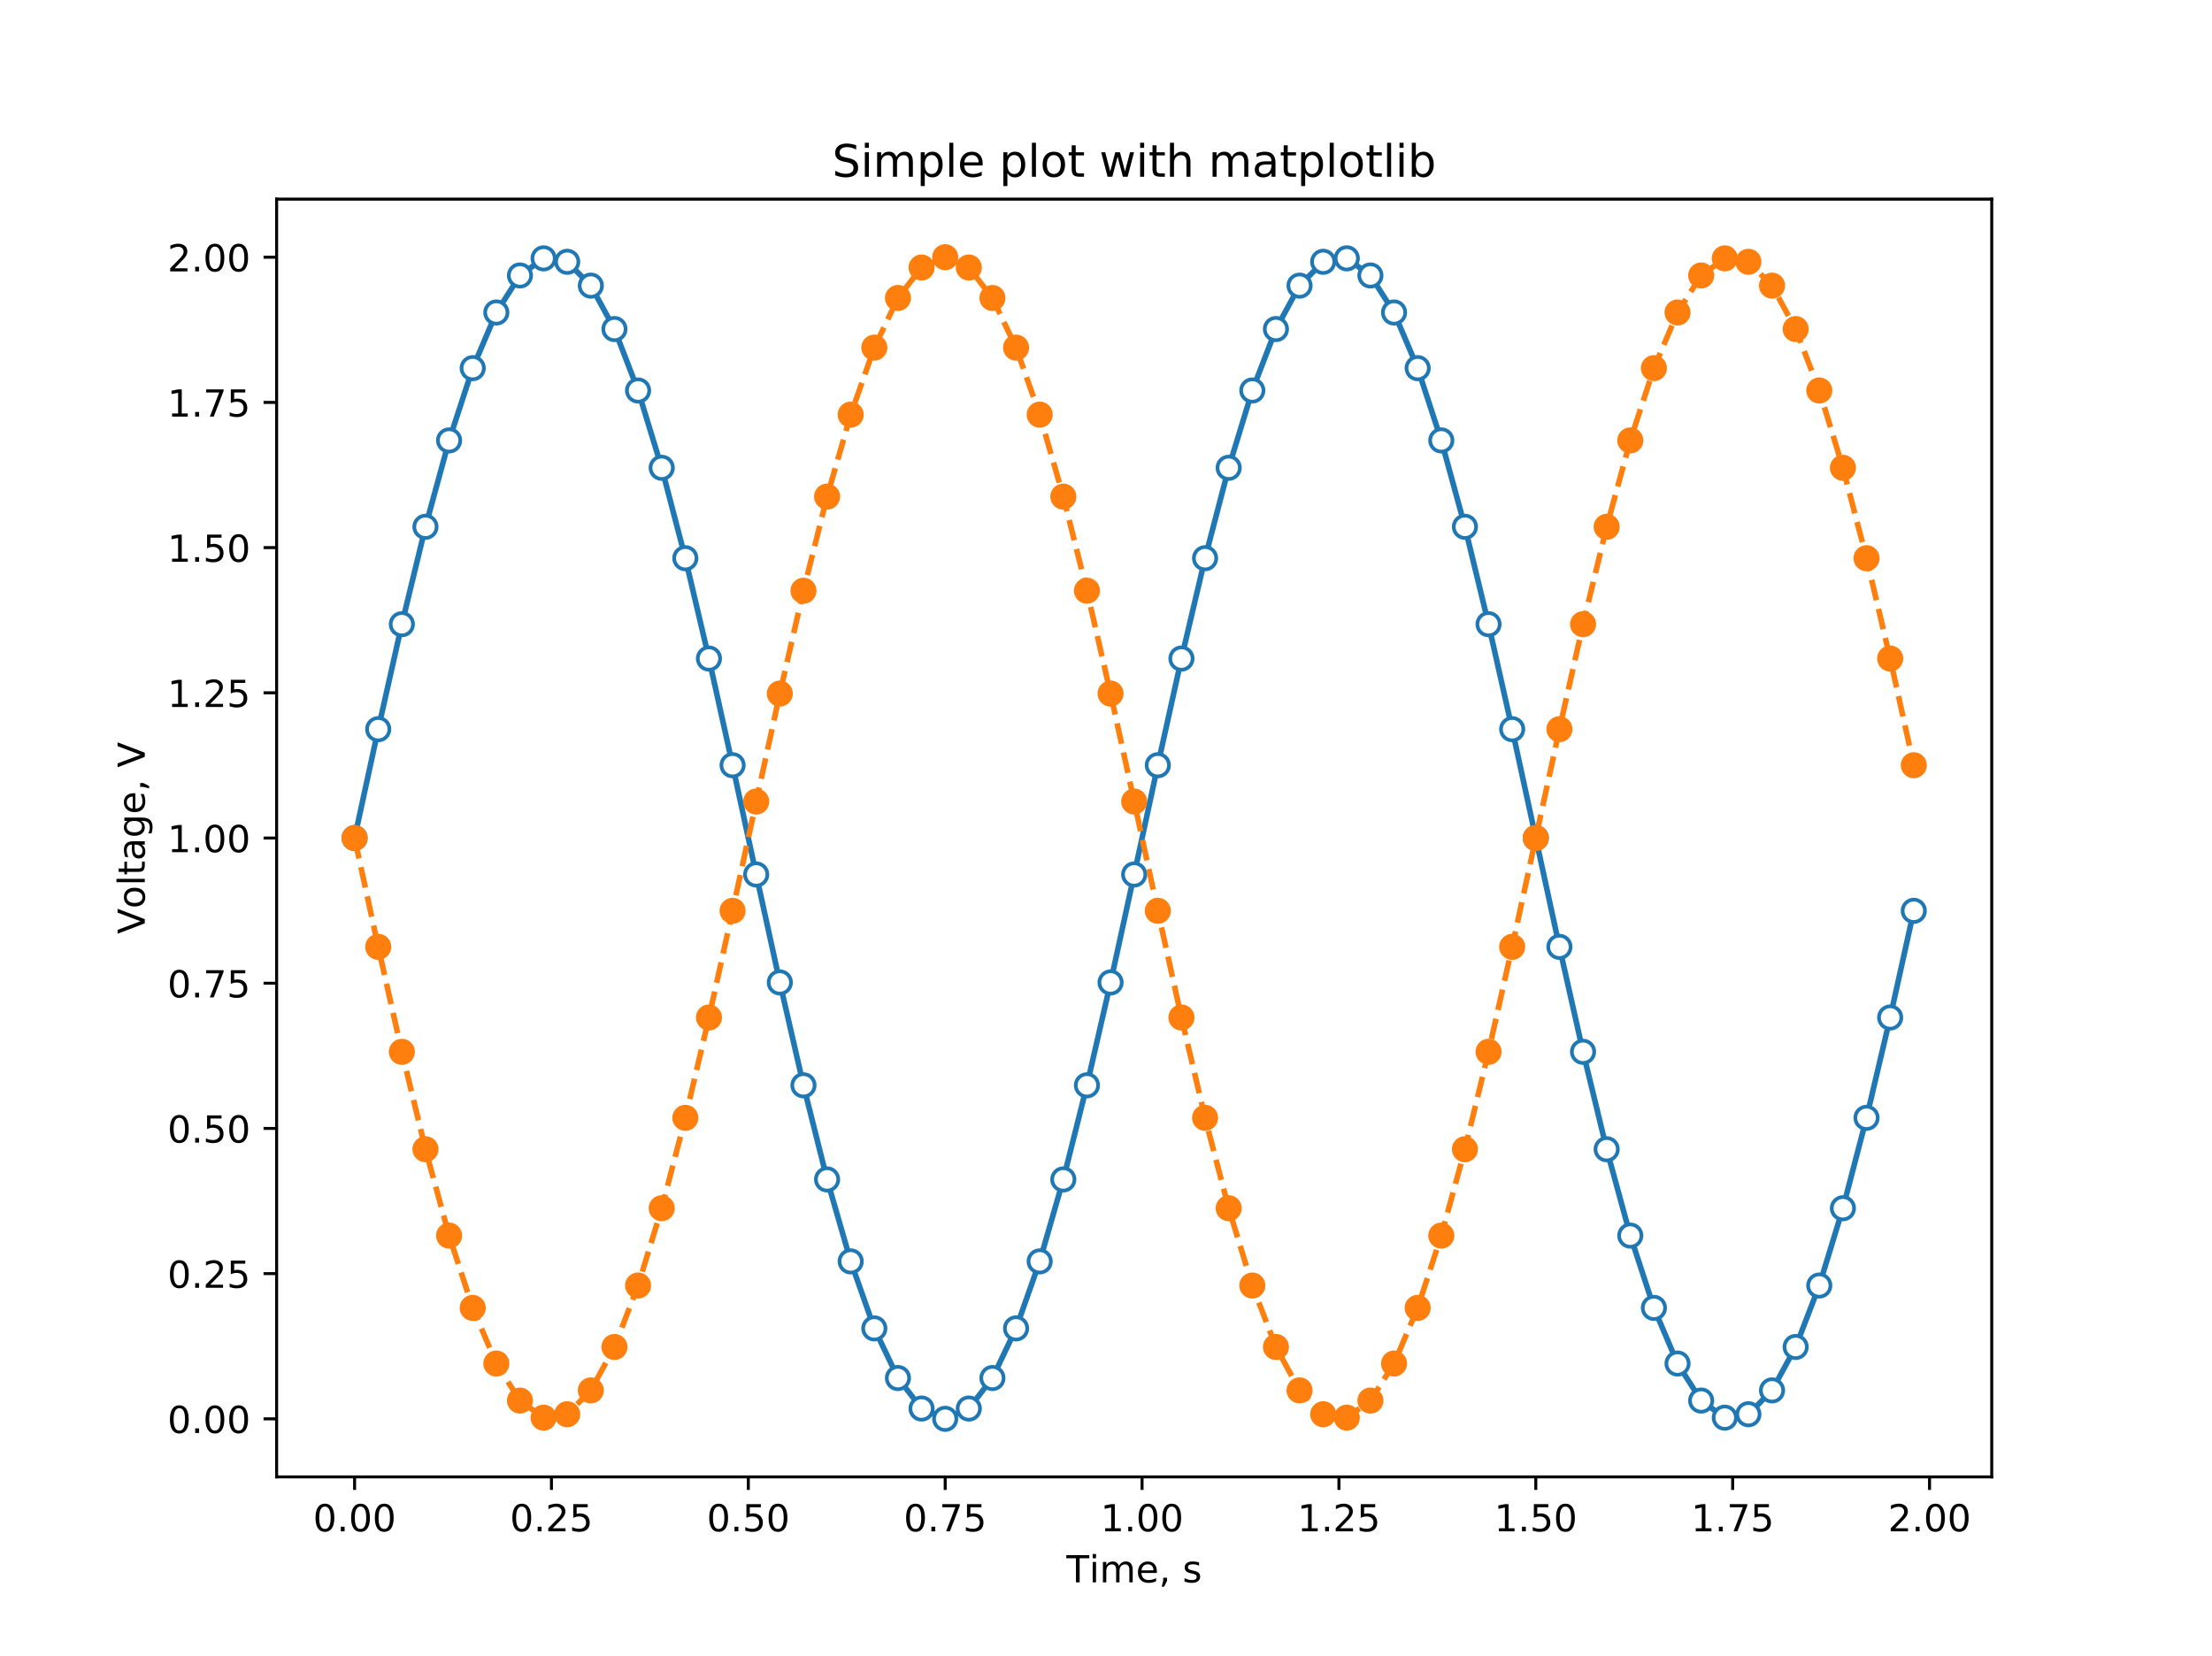 <?xml version="1.0" encoding="utf-8" standalone="no"?>
<!DOCTYPE svg PUBLIC "-//W3C//DTD SVG 1.1//EN"
  "http://www.w3.org/Graphics/SVG/1.1/DTD/svg11.dtd">
<!-- Created with matplotlib (http://matplotlib.org/) -->
<svg height="444pt" version="1.1" viewBox="0 0 593 444" width="593pt" xmlns="http://www.w3.org/2000/svg" xmlns:xlink="http://www.w3.org/1999/xlink">
 <defs>
  <style type="text/css">
*{stroke-linecap:butt;stroke-linejoin:round;}
  </style>
 </defs>
 <g id="figure_1">
  <g id="patch_1">
   <path d="M 0 444.96 
L 593.28 444.96 
L 593.28 0 
L 0 0 
z
" style="fill:#ffffff;"/>
  </g>
  <g id="axes_1">
   <g id="patch_2">
    <path d="M 74.16 396.014 
L 533.952 396.014 
L 533.952 53.395 
L 74.16 53.395 
z
" style="fill:#ffffff;"/>
   </g>
   <g id="matplotlib.axis_1">
    <g id="xtick_1">
     <g id="line2d_1">
      <defs>
       <path d="M 0 0 
L 0 3.5 
" id="m09e4ebe8ec" style="stroke:#000000;stroke-width:0.8;"/>
      </defs>
      <g>
       <use style="stroke:#000000;stroke-width:0.8;" x="95.06" xlink:href="#m09e4ebe8ec" y="396.014"/>
      </g>
     </g>
     <g id="text_1">
      <!-- 0.00 -->
      <defs>
       <path d="M 31.781 66.406 
Q 24.172 66.406 20.328 58.906 
Q 16.5 51.422 16.5 36.375 
Q 16.5 21.391 20.328 13.891 
Q 24.172 6.391 31.781 6.391 
Q 39.453 6.391 43.281 13.891 
Q 47.125 21.391 47.125 36.375 
Q 47.125 51.422 43.281 58.906 
Q 39.453 66.406 31.781 66.406 
M 31.781 74.219 
Q 44.047 74.219 50.516 64.516 
Q 56.984 54.828 56.984 36.375 
Q 56.984 17.969 50.516 8.266 
Q 44.047 -1.422 31.781 -1.422 
Q 19.531 -1.422 13.062 8.266 
Q 6.594 17.969 6.594 36.375 
Q 6.594 54.828 13.062 64.516 
Q 19.531 74.219 31.781 74.219 
" id="DejaVuSans-30"/>
       <path d="M 10.688 12.406 
L 21 12.406 
L 21 0 
L 10.688 0 
z
" id="DejaVuSans-2e"/>
      </defs>
      <g transform="translate(83.927 410.613)scale(0.1 -0.1)">
       <use xlink:href="#DejaVuSans-30"/>
       <use x="63.623" xlink:href="#DejaVuSans-2e"/>
       <use x="95.41" xlink:href="#DejaVuSans-30"/>
       <use x="159.033" xlink:href="#DejaVuSans-30"/>
      </g>
     </g>
    </g>
    <g id="xtick_2">
     <g id="line2d_2">
      <g>
       <use style="stroke:#000000;stroke-width:0.8;" x="147.836" xlink:href="#m09e4ebe8ec" y="396.014"/>
      </g>
     </g>
     <g id="text_2">
      <!-- 0.25 -->
      <defs>
       <path d="M 19.188 8.297 
L 53.609 8.297 
L 53.609 0 
L 7.328 0 
L 7.328 8.297 
Q 12.938 14.109 22.625 23.891 
Q 32.328 33.688 34.812 36.531 
Q 39.547 41.844 41.422 45.531 
Q 43.312 49.219 43.312 52.781 
Q 43.312 58.594 39.234 62.25 
Q 35.156 65.922 28.609 65.922 
Q 23.969 65.922 18.812 64.312 
Q 13.672 62.703 7.812 59.422 
L 7.812 69.391 
Q 13.766 71.781 18.938 73 
Q 24.125 74.219 28.422 74.219 
Q 39.75 74.219 46.484 68.547 
Q 53.219 62.891 53.219 53.422 
Q 53.219 48.922 51.531 44.891 
Q 49.859 40.875 45.406 35.406 
Q 44.188 33.984 37.641 27.219 
Q 31.109 20.453 19.188 8.297 
" id="DejaVuSans-32"/>
       <path d="M 10.797 72.906 
L 49.516 72.906 
L 49.516 64.594 
L 19.828 64.594 
L 19.828 46.734 
Q 21.969 47.469 24.109 47.828 
Q 26.266 48.188 28.422 48.188 
Q 40.625 48.188 47.75 41.5 
Q 54.891 34.812 54.891 23.391 
Q 54.891 11.625 47.562 5.094 
Q 40.234 -1.422 26.906 -1.422 
Q 22.312 -1.422 17.547 -0.641 
Q 12.797 0.141 7.719 1.703 
L 7.719 11.625 
Q 12.109 9.234 16.797 8.062 
Q 21.484 6.891 26.703 6.891 
Q 35.156 6.891 40.078 11.328 
Q 45.016 15.766 45.016 23.391 
Q 45.016 31 40.078 35.438 
Q 35.156 39.891 26.703 39.891 
Q 22.75 39.891 18.812 39.016 
Q 14.891 38.141 10.797 36.281 
z
" id="DejaVuSans-35"/>
      </defs>
      <g transform="translate(136.704 410.613)scale(0.1 -0.1)">
       <use xlink:href="#DejaVuSans-30"/>
       <use x="63.623" xlink:href="#DejaVuSans-2e"/>
       <use x="95.41" xlink:href="#DejaVuSans-32"/>
       <use x="159.033" xlink:href="#DejaVuSans-35"/>
      </g>
     </g>
    </g>
    <g id="xtick_3">
     <g id="line2d_3">
      <g>
       <use style="stroke:#000000;stroke-width:0.8;" x="200.613" xlink:href="#m09e4ebe8ec" y="396.014"/>
      </g>
     </g>
     <g id="text_3">
      <!-- 0.50 -->
      <g transform="translate(189.481 410.613)scale(0.1 -0.1)">
       <use xlink:href="#DejaVuSans-30"/>
       <use x="63.623" xlink:href="#DejaVuSans-2e"/>
       <use x="95.41" xlink:href="#DejaVuSans-35"/>
       <use x="159.033" xlink:href="#DejaVuSans-30"/>
      </g>
     </g>
    </g>
    <g id="xtick_4">
     <g id="line2d_4">
      <g>
       <use style="stroke:#000000;stroke-width:0.8;" x="253.39" xlink:href="#m09e4ebe8ec" y="396.014"/>
      </g>
     </g>
     <g id="text_4">
      <!-- 0.75 -->
      <defs>
       <path d="M 8.203 72.906 
L 55.078 72.906 
L 55.078 68.703 
L 28.609 0 
L 18.312 0 
L 43.219 64.594 
L 8.203 64.594 
z
" id="DejaVuSans-37"/>
      </defs>
      <g transform="translate(242.257 410.613)scale(0.1 -0.1)">
       <use xlink:href="#DejaVuSans-30"/>
       <use x="63.623" xlink:href="#DejaVuSans-2e"/>
       <use x="95.41" xlink:href="#DejaVuSans-37"/>
       <use x="159.033" xlink:href="#DejaVuSans-35"/>
      </g>
     </g>
    </g>
    <g id="xtick_5">
     <g id="line2d_5">
      <g>
       <use style="stroke:#000000;stroke-width:0.8;" x="306.167" xlink:href="#m09e4ebe8ec" y="396.014"/>
      </g>
     </g>
     <g id="text_5">
      <!-- 1.00 -->
      <defs>
       <path d="M 12.406 8.297 
L 28.516 8.297 
L 28.516 63.922 
L 10.984 60.406 
L 10.984 69.391 
L 28.422 72.906 
L 38.281 72.906 
L 38.281 8.297 
L 54.391 8.297 
L 54.391 0 
L 12.406 0 
z
" id="DejaVuSans-31"/>
      </defs>
      <g transform="translate(295.034 410.613)scale(0.1 -0.1)">
       <use xlink:href="#DejaVuSans-31"/>
       <use x="63.623" xlink:href="#DejaVuSans-2e"/>
       <use x="95.41" xlink:href="#DejaVuSans-30"/>
       <use x="159.033" xlink:href="#DejaVuSans-30"/>
      </g>
     </g>
    </g>
    <g id="xtick_6">
     <g id="line2d_6">
      <g>
       <use style="stroke:#000000;stroke-width:0.8;" x="358.944" xlink:href="#m09e4ebe8ec" y="396.014"/>
      </g>
     </g>
     <g id="text_6">
      <!-- 1.25 -->
      <g transform="translate(347.811 410.613)scale(0.1 -0.1)">
       <use xlink:href="#DejaVuSans-31"/>
       <use x="63.623" xlink:href="#DejaVuSans-2e"/>
       <use x="95.41" xlink:href="#DejaVuSans-32"/>
       <use x="159.033" xlink:href="#DejaVuSans-35"/>
      </g>
     </g>
    </g>
    <g id="xtick_7">
     <g id="line2d_7">
      <g>
       <use style="stroke:#000000;stroke-width:0.8;" x="411.721" xlink:href="#m09e4ebe8ec" y="396.014"/>
      </g>
     </g>
     <g id="text_7">
      <!-- 1.50 -->
      <g transform="translate(400.588 410.613)scale(0.1 -0.1)">
       <use xlink:href="#DejaVuSans-31"/>
       <use x="63.623" xlink:href="#DejaVuSans-2e"/>
       <use x="95.41" xlink:href="#DejaVuSans-35"/>
       <use x="159.033" xlink:href="#DejaVuSans-30"/>
      </g>
     </g>
    </g>
    <g id="xtick_8">
     <g id="line2d_8">
      <g>
       <use style="stroke:#000000;stroke-width:0.8;" x="464.498" xlink:href="#m09e4ebe8ec" y="396.014"/>
      </g>
     </g>
     <g id="text_8">
      <!-- 1.75 -->
      <g transform="translate(453.365 410.613)scale(0.1 -0.1)">
       <use xlink:href="#DejaVuSans-31"/>
       <use x="63.623" xlink:href="#DejaVuSans-2e"/>
       <use x="95.41" xlink:href="#DejaVuSans-37"/>
       <use x="159.033" xlink:href="#DejaVuSans-35"/>
      </g>
     </g>
    </g>
    <g id="xtick_9">
     <g id="line2d_9">
      <g>
       <use style="stroke:#000000;stroke-width:0.8;" x="517.275" xlink:href="#m09e4ebe8ec" y="396.014"/>
      </g>
     </g>
     <g id="text_9">
      <!-- 2.00 -->
      <g transform="translate(506.142 410.613)scale(0.1 -0.1)">
       <use xlink:href="#DejaVuSans-32"/>
       <use x="63.623" xlink:href="#DejaVuSans-2e"/>
       <use x="95.41" xlink:href="#DejaVuSans-30"/>
       <use x="159.033" xlink:href="#DejaVuSans-30"/>
      </g>
     </g>
    </g>
    <g id="text_10">
     <!-- Time, s -->
     <defs>
      <path d="M -0.297 72.906 
L 61.375 72.906 
L 61.375 64.594 
L 35.5 64.594 
L 35.5 0 
L 25.594 0 
L 25.594 64.594 
L -0.297 64.594 
z
" id="DejaVuSans-54"/>
      <path d="M 9.422 54.688 
L 18.406 54.688 
L 18.406 0 
L 9.422 0 
z
M 9.422 75.984 
L 18.406 75.984 
L 18.406 64.594 
L 9.422 64.594 
z
" id="DejaVuSans-69"/>
      <path d="M 52 44.188 
Q 55.375 50.25 60.062 53.125 
Q 64.75 56 71.094 56 
Q 79.641 56 84.281 50.016 
Q 88.922 44.047 88.922 33.016 
L 88.922 0 
L 79.891 0 
L 79.891 32.719 
Q 79.891 40.578 77.094 44.375 
Q 74.312 48.188 68.609 48.188 
Q 61.625 48.188 57.562 43.547 
Q 53.516 38.922 53.516 30.906 
L 53.516 0 
L 44.484 0 
L 44.484 32.719 
Q 44.484 40.625 41.703 44.406 
Q 38.922 48.188 33.109 48.188 
Q 26.219 48.188 22.156 43.531 
Q 18.109 38.875 18.109 30.906 
L 18.109 0 
L 9.078 0 
L 9.078 54.688 
L 18.109 54.688 
L 18.109 46.188 
Q 21.188 51.219 25.484 53.609 
Q 29.781 56 35.688 56 
Q 41.656 56 45.828 52.969 
Q 50 49.953 52 44.188 
" id="DejaVuSans-6d"/>
      <path d="M 56.203 29.594 
L 56.203 25.203 
L 14.891 25.203 
Q 15.484 15.922 20.484 11.062 
Q 25.484 6.203 34.422 6.203 
Q 39.594 6.203 44.453 7.469 
Q 49.312 8.734 54.109 11.281 
L 54.109 2.781 
Q 49.266 0.734 44.188 -0.344 
Q 39.109 -1.422 33.891 -1.422 
Q 20.797 -1.422 13.156 6.188 
Q 5.516 13.812 5.516 26.812 
Q 5.516 40.234 12.766 48.109 
Q 20.016 56 32.328 56 
Q 43.359 56 49.781 48.891 
Q 56.203 41.797 56.203 29.594 
M 47.219 32.234 
Q 47.125 39.594 43.094 43.984 
Q 39.062 48.391 32.422 48.391 
Q 24.906 48.391 20.391 44.141 
Q 15.875 39.891 15.188 32.172 
z
" id="DejaVuSans-65"/>
      <path d="M 11.719 12.406 
L 22.016 12.406 
L 22.016 4 
L 14.016 -11.625 
L 7.719 -11.625 
L 11.719 4 
z
" id="DejaVuSans-2c"/>
      <path id="DejaVuSans-20"/>
      <path d="M 44.281 53.078 
L 44.281 44.578 
Q 40.484 46.531 36.375 47.5 
Q 32.281 48.484 27.875 48.484 
Q 21.188 48.484 17.844 46.438 
Q 14.5 44.391 14.5 40.281 
Q 14.5 37.156 16.891 35.375 
Q 19.281 33.594 26.516 31.984 
L 29.594 31.297 
Q 39.156 29.25 43.188 25.516 
Q 47.219 21.781 47.219 15.094 
Q 47.219 7.469 41.188 3.016 
Q 35.156 -1.422 24.609 -1.422 
Q 20.219 -1.422 15.453 -0.562 
Q 10.688 0.297 5.422 2 
L 5.422 11.281 
Q 10.406 8.688 15.234 7.391 
Q 20.062 6.109 24.812 6.109 
Q 31.156 6.109 34.562 8.281 
Q 37.984 10.453 37.984 14.406 
Q 37.984 18.062 35.516 20.016 
Q 33.062 21.969 24.703 23.781 
L 21.578 24.516 
Q 13.234 26.266 9.516 29.906 
Q 5.812 33.547 5.812 39.891 
Q 5.812 47.609 11.281 51.797 
Q 16.75 56 26.812 56 
Q 31.781 56 36.172 55.266 
Q 40.578 54.547 44.281 53.078 
" id="DejaVuSans-73"/>
     </defs>
     <g transform="translate(285.886 424.291)scale(0.1 -0.1)">
      <use xlink:href="#DejaVuSans-54"/>
      <use x="61.037" xlink:href="#DejaVuSans-69"/>
      <use x="88.82" xlink:href="#DejaVuSans-6d"/>
      <use x="186.232" xlink:href="#DejaVuSans-65"/>
      <use x="247.756" xlink:href="#DejaVuSans-2c"/>
      <use x="279.543" xlink:href="#DejaVuSans-20"/>
      <use x="311.33" xlink:href="#DejaVuSans-73"/>
     </g>
    </g>
   </g>
   <g id="matplotlib.axis_2">
    <g id="ytick_1">
     <g id="line2d_10">
      <defs>
       <path d="M 0 0 
L -3.5 0 
" id="m6b55d40eb1" style="stroke:#000000;stroke-width:0.8;"/>
      </defs>
      <g>
       <use style="stroke:#000000;stroke-width:0.8;" x="74.16" xlink:href="#m6b55d40eb1" y="380.441"/>
      </g>
     </g>
     <g id="text_11">
      <!-- 0.00 -->
      <g transform="translate(44.894 384.24)scale(0.1 -0.1)">
       <use xlink:href="#DejaVuSans-30"/>
       <use x="63.623" xlink:href="#DejaVuSans-2e"/>
       <use x="95.41" xlink:href="#DejaVuSans-30"/>
       <use x="159.033" xlink:href="#DejaVuSans-30"/>
      </g>
     </g>
    </g>
    <g id="ytick_2">
     <g id="line2d_11">
      <g>
       <use style="stroke:#000000;stroke-width:0.8;" x="74.16" xlink:href="#m6b55d40eb1" y="341.507"/>
      </g>
     </g>
     <g id="text_12">
      <!-- 0.25 -->
      <g transform="translate(44.894 345.306)scale(0.1 -0.1)">
       <use xlink:href="#DejaVuSans-30"/>
       <use x="63.623" xlink:href="#DejaVuSans-2e"/>
       <use x="95.41" xlink:href="#DejaVuSans-32"/>
       <use x="159.033" xlink:href="#DejaVuSans-35"/>
      </g>
     </g>
    </g>
    <g id="ytick_3">
     <g id="line2d_12">
      <g>
       <use style="stroke:#000000;stroke-width:0.8;" x="74.16" xlink:href="#m6b55d40eb1" y="302.573"/>
      </g>
     </g>
     <g id="text_13">
      <!-- 0.50 -->
      <g transform="translate(44.894 306.372)scale(0.1 -0.1)">
       <use xlink:href="#DejaVuSans-30"/>
       <use x="63.623" xlink:href="#DejaVuSans-2e"/>
       <use x="95.41" xlink:href="#DejaVuSans-35"/>
       <use x="159.033" xlink:href="#DejaVuSans-30"/>
      </g>
     </g>
    </g>
    <g id="ytick_4">
     <g id="line2d_13">
      <g>
       <use style="stroke:#000000;stroke-width:0.8;" x="74.16" xlink:href="#m6b55d40eb1" y="263.639"/>
      </g>
     </g>
     <g id="text_14">
      <!-- 0.75 -->
      <g transform="translate(44.894 267.438)scale(0.1 -0.1)">
       <use xlink:href="#DejaVuSans-30"/>
       <use x="63.623" xlink:href="#DejaVuSans-2e"/>
       <use x="95.41" xlink:href="#DejaVuSans-37"/>
       <use x="159.033" xlink:href="#DejaVuSans-35"/>
      </g>
     </g>
    </g>
    <g id="ytick_5">
     <g id="line2d_14">
      <g>
       <use style="stroke:#000000;stroke-width:0.8;" x="74.16" xlink:href="#m6b55d40eb1" y="224.705"/>
      </g>
     </g>
     <g id="text_15">
      <!-- 1.00 -->
      <g transform="translate(44.894 228.504)scale(0.1 -0.1)">
       <use xlink:href="#DejaVuSans-31"/>
       <use x="63.623" xlink:href="#DejaVuSans-2e"/>
       <use x="95.41" xlink:href="#DejaVuSans-30"/>
       <use x="159.033" xlink:href="#DejaVuSans-30"/>
      </g>
     </g>
    </g>
    <g id="ytick_6">
     <g id="line2d_15">
      <g>
       <use style="stroke:#000000;stroke-width:0.8;" x="74.16" xlink:href="#m6b55d40eb1" y="185.771"/>
      </g>
     </g>
     <g id="text_16">
      <!-- 1.25 -->
      <g transform="translate(44.894 189.57)scale(0.1 -0.1)">
       <use xlink:href="#DejaVuSans-31"/>
       <use x="63.623" xlink:href="#DejaVuSans-2e"/>
       <use x="95.41" xlink:href="#DejaVuSans-32"/>
       <use x="159.033" xlink:href="#DejaVuSans-35"/>
      </g>
     </g>
    </g>
    <g id="ytick_7">
     <g id="line2d_16">
      <g>
       <use style="stroke:#000000;stroke-width:0.8;" x="74.16" xlink:href="#m6b55d40eb1" y="146.837"/>
      </g>
     </g>
     <g id="text_17">
      <!-- 1.50 -->
      <g transform="translate(44.894 150.636)scale(0.1 -0.1)">
       <use xlink:href="#DejaVuSans-31"/>
       <use x="63.623" xlink:href="#DejaVuSans-2e"/>
       <use x="95.41" xlink:href="#DejaVuSans-35"/>
       <use x="159.033" xlink:href="#DejaVuSans-30"/>
      </g>
     </g>
    </g>
    <g id="ytick_8">
     <g id="line2d_17">
      <g>
       <use style="stroke:#000000;stroke-width:0.8;" x="74.16" xlink:href="#m6b55d40eb1" y="107.903"/>
      </g>
     </g>
     <g id="text_18">
      <!-- 1.75 -->
      <g transform="translate(44.894 111.702)scale(0.1 -0.1)">
       <use xlink:href="#DejaVuSans-31"/>
       <use x="63.623" xlink:href="#DejaVuSans-2e"/>
       <use x="95.41" xlink:href="#DejaVuSans-37"/>
       <use x="159.033" xlink:href="#DejaVuSans-35"/>
      </g>
     </g>
    </g>
    <g id="ytick_9">
     <g id="line2d_18">
      <g>
       <use style="stroke:#000000;stroke-width:0.8;" x="74.16" xlink:href="#m6b55d40eb1" y="68.969"/>
      </g>
     </g>
     <g id="text_19">
      <!-- 2.00 -->
      <g transform="translate(44.894 72.768)scale(0.1 -0.1)">
       <use xlink:href="#DejaVuSans-32"/>
       <use x="63.623" xlink:href="#DejaVuSans-2e"/>
       <use x="95.41" xlink:href="#DejaVuSans-30"/>
       <use x="159.033" xlink:href="#DejaVuSans-30"/>
      </g>
     </g>
    </g>
    <g id="text_20">
     <!-- Voltage, V -->
     <defs>
      <path d="M 28.609 0 
L 0.781 72.906 
L 11.078 72.906 
L 34.188 11.531 
L 57.328 72.906 
L 67.578 72.906 
L 39.797 0 
z
" id="DejaVuSans-56"/>
      <path d="M 30.609 48.391 
Q 23.391 48.391 19.188 42.75 
Q 14.984 37.109 14.984 27.297 
Q 14.984 17.484 19.156 11.844 
Q 23.344 6.203 30.609 6.203 
Q 37.797 6.203 41.984 11.859 
Q 46.188 17.531 46.188 27.297 
Q 46.188 37.016 41.984 42.703 
Q 37.797 48.391 30.609 48.391 
M 30.609 56 
Q 42.328 56 49.016 48.375 
Q 55.719 40.766 55.719 27.297 
Q 55.719 13.875 49.016 6.219 
Q 42.328 -1.422 30.609 -1.422 
Q 18.844 -1.422 12.172 6.219 
Q 5.516 13.875 5.516 27.297 
Q 5.516 40.766 12.172 48.375 
Q 18.844 56 30.609 56 
" id="DejaVuSans-6f"/>
      <path d="M 9.422 75.984 
L 18.406 75.984 
L 18.406 0 
L 9.422 0 
z
" id="DejaVuSans-6c"/>
      <path d="M 18.312 70.219 
L 18.312 54.688 
L 36.812 54.688 
L 36.812 47.703 
L 18.312 47.703 
L 18.312 18.016 
Q 18.312 11.328 20.141 9.422 
Q 21.969 7.516 27.594 7.516 
L 36.812 7.516 
L 36.812 0 
L 27.594 0 
Q 17.188 0 13.234 3.875 
Q 9.281 7.766 9.281 18.016 
L 9.281 47.703 
L 2.688 47.703 
L 2.688 54.688 
L 9.281 54.688 
L 9.281 70.219 
z
" id="DejaVuSans-74"/>
      <path d="M 34.281 27.484 
Q 23.391 27.484 19.188 25 
Q 14.984 22.516 14.984 16.5 
Q 14.984 11.719 18.141 8.906 
Q 21.297 6.109 26.703 6.109 
Q 34.188 6.109 38.703 11.406 
Q 43.219 16.703 43.219 25.484 
L 43.219 27.484 
z
M 52.203 31.203 
L 52.203 0 
L 43.219 0 
L 43.219 8.297 
Q 40.141 3.328 35.547 0.953 
Q 30.953 -1.422 24.312 -1.422 
Q 15.922 -1.422 10.953 3.297 
Q 6 8.016 6 15.922 
Q 6 25.141 12.172 29.828 
Q 18.359 34.516 30.609 34.516 
L 43.219 34.516 
L 43.219 35.406 
Q 43.219 41.609 39.141 45 
Q 35.062 48.391 27.688 48.391 
Q 23 48.391 18.547 47.266 
Q 14.109 46.141 10.016 43.891 
L 10.016 52.203 
Q 14.938 54.109 19.578 55.047 
Q 24.219 56 28.609 56 
Q 40.484 56 46.344 49.844 
Q 52.203 43.703 52.203 31.203 
" id="DejaVuSans-61"/>
      <path d="M 45.406 27.984 
Q 45.406 37.75 41.375 43.109 
Q 37.359 48.484 30.078 48.484 
Q 22.859 48.484 18.828 43.109 
Q 14.797 37.75 14.797 27.984 
Q 14.797 18.266 18.828 12.891 
Q 22.859 7.516 30.078 7.516 
Q 37.359 7.516 41.375 12.891 
Q 45.406 18.266 45.406 27.984 
M 54.391 6.781 
Q 54.391 -7.172 48.188 -13.984 
Q 42 -20.797 29.203 -20.797 
Q 24.469 -20.797 20.266 -20.094 
Q 16.062 -19.391 12.109 -17.922 
L 12.109 -9.188 
Q 16.062 -11.328 19.922 -12.344 
Q 23.781 -13.375 27.781 -13.375 
Q 36.625 -13.375 41.016 -8.766 
Q 45.406 -4.156 45.406 5.172 
L 45.406 9.625 
Q 42.625 4.781 38.281 2.391 
Q 33.938 0 27.875 0 
Q 17.828 0 11.672 7.656 
Q 5.516 15.328 5.516 27.984 
Q 5.516 40.672 11.672 48.328 
Q 17.828 56 27.875 56 
Q 33.938 56 38.281 53.609 
Q 42.625 51.219 45.406 46.391 
L 45.406 54.688 
L 54.391 54.688 
z
" id="DejaVuSans-67"/>
     </defs>
     <g transform="translate(38.815 250.442)rotate(-90)scale(0.1 -0.1)">
      <use xlink:href="#DejaVuSans-56"/>
      <use x="68.299" xlink:href="#DejaVuSans-6f"/>
      <use x="129.48" xlink:href="#DejaVuSans-6c"/>
      <use x="157.264" xlink:href="#DejaVuSans-74"/>
      <use x="196.473" xlink:href="#DejaVuSans-61"/>
      <use x="257.752" xlink:href="#DejaVuSans-67"/>
      <use x="321.229" xlink:href="#DejaVuSans-65"/>
      <use x="382.752" xlink:href="#DejaVuSans-2c"/>
      <use x="414.539" xlink:href="#DejaVuSans-20"/>
      <use x="446.326" xlink:href="#DejaVuSans-56"/>
     </g>
    </g>
   </g>
   <g id="line2d_19">
    <path clip-path="url(#pa486acc0bf)" d="M 95.06 224.705 
L 101.393 195.523 
L 107.726 167.375 
L 114.059 141.257 
L 120.393 118.096 
L 126.726 98.712 
L 133.059 83.791 
L 139.392 73.862 
L 145.725 69.276 
L 152.059 70.197 
L 158.392 76.591 
L 164.725 88.232 
L 171.058 104.708 
L 177.392 125.435 
L 183.725 149.678 
L 190.058 176.58 
L 196.391 205.186 
L 202.724 234.484 
L 209.058 263.435 
L 215.391 291.014 
L 221.724 316.244 
L 228.057 338.231 
L 234.391 356.197 
L 240.724 369.504 
L 247.057 377.682 
L 253.39 380.441 
L 259.723 377.682 
L 266.057 369.504 
L 272.39 356.197 
L 278.723 338.231 
L 285.056 316.244 
L 291.39 291.014 
L 297.723 263.435 
L 304.056 234.484 
L 310.389 205.186 
L 316.722 176.58 
L 323.056 149.678 
L 329.389 125.435 
L 335.722 104.708 
L 342.055 88.232 
L 348.389 76.591 
L 354.722 70.197 
L 361.055 69.276 
L 367.388 73.862 
L 373.721 83.791 
L 380.055 98.712 
L 386.388 118.096 
L 392.721 141.257 
L 399.054 167.375 
L 405.388 195.523 
L 411.721 224.705 
L 418.054 253.887 
L 424.387 282.035 
L 430.72 308.152 
L 437.054 331.313 
L 443.387 350.698 
L 449.72 365.619 
L 456.053 375.548 
L 462.387 380.133 
L 468.72 379.213 
L 475.053 372.819 
L 481.386 361.177 
L 487.719 344.701 
L 494.053 323.975 
L 500.386 299.731 
L 506.719 272.83 
L 513.052 244.224 
" style="fill:none;stroke:#1f77b4;stroke-linecap:square;stroke-width:1.5;"/>
    <defs>
     <path d="M 0 3 
C 0.796 3 1.559 2.684 2.121 2.121 
C 2.684 1.559 3 0.796 3 0 
C 3 -0.796 2.684 -1.559 2.121 -2.121 
C 1.559 -2.684 0.796 -3 0 -3 
C -0.796 -3 -1.559 -2.684 -2.121 -2.121 
C -2.684 -1.559 -3 -0.796 -3 0 
C -3 0.796 -2.684 1.559 -2.121 2.121 
C -1.559 2.684 -0.796 3 0 3 
z
" id="m5e3814ce05" style="stroke:#1f77b4;"/>
    </defs>
    <g clip-path="url(#pa486acc0bf)">
     <use style="fill:#ffffff;stroke:#1f77b4;" x="95.06" xlink:href="#m5e3814ce05" y="224.705"/>
     <use style="fill:#ffffff;stroke:#1f77b4;" x="101.393" xlink:href="#m5e3814ce05" y="195.523"/>
     <use style="fill:#ffffff;stroke:#1f77b4;" x="107.726" xlink:href="#m5e3814ce05" y="167.375"/>
     <use style="fill:#ffffff;stroke:#1f77b4;" x="114.059" xlink:href="#m5e3814ce05" y="141.257"/>
     <use style="fill:#ffffff;stroke:#1f77b4;" x="120.393" xlink:href="#m5e3814ce05" y="118.096"/>
     <use style="fill:#ffffff;stroke:#1f77b4;" x="126.726" xlink:href="#m5e3814ce05" y="98.712"/>
     <use style="fill:#ffffff;stroke:#1f77b4;" x="133.059" xlink:href="#m5e3814ce05" y="83.791"/>
     <use style="fill:#ffffff;stroke:#1f77b4;" x="139.392" xlink:href="#m5e3814ce05" y="73.862"/>
     <use style="fill:#ffffff;stroke:#1f77b4;" x="145.725" xlink:href="#m5e3814ce05" y="69.276"/>
     <use style="fill:#ffffff;stroke:#1f77b4;" x="152.059" xlink:href="#m5e3814ce05" y="70.197"/>
     <use style="fill:#ffffff;stroke:#1f77b4;" x="158.392" xlink:href="#m5e3814ce05" y="76.591"/>
     <use style="fill:#ffffff;stroke:#1f77b4;" x="164.725" xlink:href="#m5e3814ce05" y="88.232"/>
     <use style="fill:#ffffff;stroke:#1f77b4;" x="171.058" xlink:href="#m5e3814ce05" y="104.708"/>
     <use style="fill:#ffffff;stroke:#1f77b4;" x="177.392" xlink:href="#m5e3814ce05" y="125.435"/>
     <use style="fill:#ffffff;stroke:#1f77b4;" x="183.725" xlink:href="#m5e3814ce05" y="149.678"/>
     <use style="fill:#ffffff;stroke:#1f77b4;" x="190.058" xlink:href="#m5e3814ce05" y="176.58"/>
     <use style="fill:#ffffff;stroke:#1f77b4;" x="196.391" xlink:href="#m5e3814ce05" y="205.186"/>
     <use style="fill:#ffffff;stroke:#1f77b4;" x="202.724" xlink:href="#m5e3814ce05" y="234.484"/>
     <use style="fill:#ffffff;stroke:#1f77b4;" x="209.058" xlink:href="#m5e3814ce05" y="263.435"/>
     <use style="fill:#ffffff;stroke:#1f77b4;" x="215.391" xlink:href="#m5e3814ce05" y="291.014"/>
     <use style="fill:#ffffff;stroke:#1f77b4;" x="221.724" xlink:href="#m5e3814ce05" y="316.244"/>
     <use style="fill:#ffffff;stroke:#1f77b4;" x="228.057" xlink:href="#m5e3814ce05" y="338.231"/>
     <use style="fill:#ffffff;stroke:#1f77b4;" x="234.391" xlink:href="#m5e3814ce05" y="356.197"/>
     <use style="fill:#ffffff;stroke:#1f77b4;" x="240.724" xlink:href="#m5e3814ce05" y="369.504"/>
     <use style="fill:#ffffff;stroke:#1f77b4;" x="247.057" xlink:href="#m5e3814ce05" y="377.682"/>
     <use style="fill:#ffffff;stroke:#1f77b4;" x="253.39" xlink:href="#m5e3814ce05" y="380.441"/>
     <use style="fill:#ffffff;stroke:#1f77b4;" x="259.723" xlink:href="#m5e3814ce05" y="377.682"/>
     <use style="fill:#ffffff;stroke:#1f77b4;" x="266.057" xlink:href="#m5e3814ce05" y="369.504"/>
     <use style="fill:#ffffff;stroke:#1f77b4;" x="272.39" xlink:href="#m5e3814ce05" y="356.197"/>
     <use style="fill:#ffffff;stroke:#1f77b4;" x="278.723" xlink:href="#m5e3814ce05" y="338.231"/>
     <use style="fill:#ffffff;stroke:#1f77b4;" x="285.056" xlink:href="#m5e3814ce05" y="316.244"/>
     <use style="fill:#ffffff;stroke:#1f77b4;" x="291.39" xlink:href="#m5e3814ce05" y="291.014"/>
     <use style="fill:#ffffff;stroke:#1f77b4;" x="297.723" xlink:href="#m5e3814ce05" y="263.435"/>
     <use style="fill:#ffffff;stroke:#1f77b4;" x="304.056" xlink:href="#m5e3814ce05" y="234.484"/>
     <use style="fill:#ffffff;stroke:#1f77b4;" x="310.389" xlink:href="#m5e3814ce05" y="205.186"/>
     <use style="fill:#ffffff;stroke:#1f77b4;" x="316.722" xlink:href="#m5e3814ce05" y="176.58"/>
     <use style="fill:#ffffff;stroke:#1f77b4;" x="323.056" xlink:href="#m5e3814ce05" y="149.678"/>
     <use style="fill:#ffffff;stroke:#1f77b4;" x="329.389" xlink:href="#m5e3814ce05" y="125.435"/>
     <use style="fill:#ffffff;stroke:#1f77b4;" x="335.722" xlink:href="#m5e3814ce05" y="104.708"/>
     <use style="fill:#ffffff;stroke:#1f77b4;" x="342.055" xlink:href="#m5e3814ce05" y="88.232"/>
     <use style="fill:#ffffff;stroke:#1f77b4;" x="348.389" xlink:href="#m5e3814ce05" y="76.591"/>
     <use style="fill:#ffffff;stroke:#1f77b4;" x="354.722" xlink:href="#m5e3814ce05" y="70.197"/>
     <use style="fill:#ffffff;stroke:#1f77b4;" x="361.055" xlink:href="#m5e3814ce05" y="69.276"/>
     <use style="fill:#ffffff;stroke:#1f77b4;" x="367.388" xlink:href="#m5e3814ce05" y="73.862"/>
     <use style="fill:#ffffff;stroke:#1f77b4;" x="373.721" xlink:href="#m5e3814ce05" y="83.791"/>
     <use style="fill:#ffffff;stroke:#1f77b4;" x="380.055" xlink:href="#m5e3814ce05" y="98.712"/>
     <use style="fill:#ffffff;stroke:#1f77b4;" x="386.388" xlink:href="#m5e3814ce05" y="118.096"/>
     <use style="fill:#ffffff;stroke:#1f77b4;" x="392.721" xlink:href="#m5e3814ce05" y="141.257"/>
     <use style="fill:#ffffff;stroke:#1f77b4;" x="399.054" xlink:href="#m5e3814ce05" y="167.375"/>
     <use style="fill:#ffffff;stroke:#1f77b4;" x="405.388" xlink:href="#m5e3814ce05" y="195.523"/>
     <use style="fill:#ffffff;stroke:#1f77b4;" x="411.721" xlink:href="#m5e3814ce05" y="224.705"/>
     <use style="fill:#ffffff;stroke:#1f77b4;" x="418.054" xlink:href="#m5e3814ce05" y="253.887"/>
     <use style="fill:#ffffff;stroke:#1f77b4;" x="424.387" xlink:href="#m5e3814ce05" y="282.035"/>
     <use style="fill:#ffffff;stroke:#1f77b4;" x="430.72" xlink:href="#m5e3814ce05" y="308.152"/>
     <use style="fill:#ffffff;stroke:#1f77b4;" x="437.054" xlink:href="#m5e3814ce05" y="331.313"/>
     <use style="fill:#ffffff;stroke:#1f77b4;" x="443.387" xlink:href="#m5e3814ce05" y="350.698"/>
     <use style="fill:#ffffff;stroke:#1f77b4;" x="449.72" xlink:href="#m5e3814ce05" y="365.619"/>
     <use style="fill:#ffffff;stroke:#1f77b4;" x="456.053" xlink:href="#m5e3814ce05" y="375.548"/>
     <use style="fill:#ffffff;stroke:#1f77b4;" x="462.387" xlink:href="#m5e3814ce05" y="380.133"/>
     <use style="fill:#ffffff;stroke:#1f77b4;" x="468.72" xlink:href="#m5e3814ce05" y="379.213"/>
     <use style="fill:#ffffff;stroke:#1f77b4;" x="475.053" xlink:href="#m5e3814ce05" y="372.819"/>
     <use style="fill:#ffffff;stroke:#1f77b4;" x="481.386" xlink:href="#m5e3814ce05" y="361.177"/>
     <use style="fill:#ffffff;stroke:#1f77b4;" x="487.719" xlink:href="#m5e3814ce05" y="344.701"/>
     <use style="fill:#ffffff;stroke:#1f77b4;" x="494.053" xlink:href="#m5e3814ce05" y="323.975"/>
     <use style="fill:#ffffff;stroke:#1f77b4;" x="500.386" xlink:href="#m5e3814ce05" y="299.731"/>
     <use style="fill:#ffffff;stroke:#1f77b4;" x="506.719" xlink:href="#m5e3814ce05" y="272.83"/>
     <use style="fill:#ffffff;stroke:#1f77b4;" x="513.052" xlink:href="#m5e3814ce05" y="244.224"/>
    </g>
   </g>
   <g id="line2d_20">
    <path clip-path="url(#pa486acc0bf)" d="M 95.06 224.705 
L 101.393 253.887 
L 107.726 282.035 
L 114.059 308.152 
L 120.393 331.313 
L 126.726 350.698 
L 133.059 365.619 
L 139.392 375.548 
L 145.725 380.133 
L 152.059 379.213 
L 158.392 372.819 
L 164.725 361.177 
L 171.058 344.701 
L 177.392 323.975 
L 183.725 299.731 
L 190.058 272.83 
L 196.391 244.224 
L 202.724 214.926 
L 209.058 185.975 
L 215.391 158.396 
L 221.724 133.165 
L 228.057 111.178 
L 234.391 93.213 
L 240.724 79.905 
L 247.057 71.727 
L 253.39 68.969 
L 259.723 71.727 
L 266.057 79.905 
L 272.39 93.213 
L 278.723 111.178 
L 285.056 133.165 
L 291.39 158.396 
L 297.723 185.975 
L 304.056 214.926 
L 310.389 244.224 
L 316.722 272.83 
L 323.056 299.731 
L 329.389 323.975 
L 335.722 344.701 
L 342.055 361.177 
L 348.389 372.819 
L 354.722 379.213 
L 361.055 380.133 
L 367.388 375.548 
L 373.721 365.619 
L 380.055 350.698 
L 386.388 331.313 
L 392.721 308.152 
L 399.054 282.035 
L 405.388 253.887 
L 411.721 224.705 
L 418.054 195.523 
L 424.387 167.375 
L 430.72 141.257 
L 437.054 118.096 
L 443.387 98.712 
L 449.72 83.791 
L 456.053 73.862 
L 462.387 69.276 
L 468.72 70.197 
L 475.053 76.591 
L 481.386 88.232 
L 487.719 104.708 
L 494.053 125.435 
L 500.386 149.678 
L 506.719 176.58 
L 513.052 205.186 
" style="fill:none;stroke:#ff7f0e;stroke-dasharray:5.6,2.4;stroke-dashoffset:0;stroke-width:1.5;"/>
    <defs>
     <path d="M 0 3 
C 0.796 3 1.559 2.684 2.121 2.121 
C 2.684 1.559 3 0.796 3 0 
C 3 -0.796 2.684 -1.559 2.121 -2.121 
C 1.559 -2.684 0.796 -3 0 -3 
C -0.796 -3 -1.559 -2.684 -2.121 -2.121 
C -2.684 -1.559 -3 -0.796 -3 0 
C -3 0.796 -2.684 1.559 -2.121 2.121 
C -1.559 2.684 -0.796 3 0 3 
z
" id="m0a08a2e2e0" style="stroke:#ff7f0e;"/>
    </defs>
    <g clip-path="url(#pa486acc0bf)">
     <use style="fill:#ff7f0e;stroke:#ff7f0e;" x="95.06" xlink:href="#m0a08a2e2e0" y="224.705"/>
     <use style="fill:#ff7f0e;stroke:#ff7f0e;" x="101.393" xlink:href="#m0a08a2e2e0" y="253.887"/>
     <use style="fill:#ff7f0e;stroke:#ff7f0e;" x="107.726" xlink:href="#m0a08a2e2e0" y="282.035"/>
     <use style="fill:#ff7f0e;stroke:#ff7f0e;" x="114.059" xlink:href="#m0a08a2e2e0" y="308.152"/>
     <use style="fill:#ff7f0e;stroke:#ff7f0e;" x="120.393" xlink:href="#m0a08a2e2e0" y="331.313"/>
     <use style="fill:#ff7f0e;stroke:#ff7f0e;" x="126.726" xlink:href="#m0a08a2e2e0" y="350.698"/>
     <use style="fill:#ff7f0e;stroke:#ff7f0e;" x="133.059" xlink:href="#m0a08a2e2e0" y="365.619"/>
     <use style="fill:#ff7f0e;stroke:#ff7f0e;" x="139.392" xlink:href="#m0a08a2e2e0" y="375.548"/>
     <use style="fill:#ff7f0e;stroke:#ff7f0e;" x="145.725" xlink:href="#m0a08a2e2e0" y="380.133"/>
     <use style="fill:#ff7f0e;stroke:#ff7f0e;" x="152.059" xlink:href="#m0a08a2e2e0" y="379.213"/>
     <use style="fill:#ff7f0e;stroke:#ff7f0e;" x="158.392" xlink:href="#m0a08a2e2e0" y="372.819"/>
     <use style="fill:#ff7f0e;stroke:#ff7f0e;" x="164.725" xlink:href="#m0a08a2e2e0" y="361.177"/>
     <use style="fill:#ff7f0e;stroke:#ff7f0e;" x="171.058" xlink:href="#m0a08a2e2e0" y="344.701"/>
     <use style="fill:#ff7f0e;stroke:#ff7f0e;" x="177.392" xlink:href="#m0a08a2e2e0" y="323.975"/>
     <use style="fill:#ff7f0e;stroke:#ff7f0e;" x="183.725" xlink:href="#m0a08a2e2e0" y="299.731"/>
     <use style="fill:#ff7f0e;stroke:#ff7f0e;" x="190.058" xlink:href="#m0a08a2e2e0" y="272.83"/>
     <use style="fill:#ff7f0e;stroke:#ff7f0e;" x="196.391" xlink:href="#m0a08a2e2e0" y="244.224"/>
     <use style="fill:#ff7f0e;stroke:#ff7f0e;" x="202.724" xlink:href="#m0a08a2e2e0" y="214.926"/>
     <use style="fill:#ff7f0e;stroke:#ff7f0e;" x="209.058" xlink:href="#m0a08a2e2e0" y="185.975"/>
     <use style="fill:#ff7f0e;stroke:#ff7f0e;" x="215.391" xlink:href="#m0a08a2e2e0" y="158.396"/>
     <use style="fill:#ff7f0e;stroke:#ff7f0e;" x="221.724" xlink:href="#m0a08a2e2e0" y="133.165"/>
     <use style="fill:#ff7f0e;stroke:#ff7f0e;" x="228.057" xlink:href="#m0a08a2e2e0" y="111.178"/>
     <use style="fill:#ff7f0e;stroke:#ff7f0e;" x="234.391" xlink:href="#m0a08a2e2e0" y="93.213"/>
     <use style="fill:#ff7f0e;stroke:#ff7f0e;" x="240.724" xlink:href="#m0a08a2e2e0" y="79.905"/>
     <use style="fill:#ff7f0e;stroke:#ff7f0e;" x="247.057" xlink:href="#m0a08a2e2e0" y="71.727"/>
     <use style="fill:#ff7f0e;stroke:#ff7f0e;" x="253.39" xlink:href="#m0a08a2e2e0" y="68.969"/>
     <use style="fill:#ff7f0e;stroke:#ff7f0e;" x="259.723" xlink:href="#m0a08a2e2e0" y="71.727"/>
     <use style="fill:#ff7f0e;stroke:#ff7f0e;" x="266.057" xlink:href="#m0a08a2e2e0" y="79.905"/>
     <use style="fill:#ff7f0e;stroke:#ff7f0e;" x="272.39" xlink:href="#m0a08a2e2e0" y="93.213"/>
     <use style="fill:#ff7f0e;stroke:#ff7f0e;" x="278.723" xlink:href="#m0a08a2e2e0" y="111.178"/>
     <use style="fill:#ff7f0e;stroke:#ff7f0e;" x="285.056" xlink:href="#m0a08a2e2e0" y="133.165"/>
     <use style="fill:#ff7f0e;stroke:#ff7f0e;" x="291.39" xlink:href="#m0a08a2e2e0" y="158.396"/>
     <use style="fill:#ff7f0e;stroke:#ff7f0e;" x="297.723" xlink:href="#m0a08a2e2e0" y="185.975"/>
     <use style="fill:#ff7f0e;stroke:#ff7f0e;" x="304.056" xlink:href="#m0a08a2e2e0" y="214.926"/>
     <use style="fill:#ff7f0e;stroke:#ff7f0e;" x="310.389" xlink:href="#m0a08a2e2e0" y="244.224"/>
     <use style="fill:#ff7f0e;stroke:#ff7f0e;" x="316.722" xlink:href="#m0a08a2e2e0" y="272.83"/>
     <use style="fill:#ff7f0e;stroke:#ff7f0e;" x="323.056" xlink:href="#m0a08a2e2e0" y="299.731"/>
     <use style="fill:#ff7f0e;stroke:#ff7f0e;" x="329.389" xlink:href="#m0a08a2e2e0" y="323.975"/>
     <use style="fill:#ff7f0e;stroke:#ff7f0e;" x="335.722" xlink:href="#m0a08a2e2e0" y="344.701"/>
     <use style="fill:#ff7f0e;stroke:#ff7f0e;" x="342.055" xlink:href="#m0a08a2e2e0" y="361.177"/>
     <use style="fill:#ff7f0e;stroke:#ff7f0e;" x="348.389" xlink:href="#m0a08a2e2e0" y="372.819"/>
     <use style="fill:#ff7f0e;stroke:#ff7f0e;" x="354.722" xlink:href="#m0a08a2e2e0" y="379.213"/>
     <use style="fill:#ff7f0e;stroke:#ff7f0e;" x="361.055" xlink:href="#m0a08a2e2e0" y="380.133"/>
     <use style="fill:#ff7f0e;stroke:#ff7f0e;" x="367.388" xlink:href="#m0a08a2e2e0" y="375.548"/>
     <use style="fill:#ff7f0e;stroke:#ff7f0e;" x="373.721" xlink:href="#m0a08a2e2e0" y="365.619"/>
     <use style="fill:#ff7f0e;stroke:#ff7f0e;" x="380.055" xlink:href="#m0a08a2e2e0" y="350.698"/>
     <use style="fill:#ff7f0e;stroke:#ff7f0e;" x="386.388" xlink:href="#m0a08a2e2e0" y="331.313"/>
     <use style="fill:#ff7f0e;stroke:#ff7f0e;" x="392.721" xlink:href="#m0a08a2e2e0" y="308.152"/>
     <use style="fill:#ff7f0e;stroke:#ff7f0e;" x="399.054" xlink:href="#m0a08a2e2e0" y="282.035"/>
     <use style="fill:#ff7f0e;stroke:#ff7f0e;" x="405.388" xlink:href="#m0a08a2e2e0" y="253.887"/>
     <use style="fill:#ff7f0e;stroke:#ff7f0e;" x="411.721" xlink:href="#m0a08a2e2e0" y="224.705"/>
     <use style="fill:#ff7f0e;stroke:#ff7f0e;" x="418.054" xlink:href="#m0a08a2e2e0" y="195.523"/>
     <use style="fill:#ff7f0e;stroke:#ff7f0e;" x="424.387" xlink:href="#m0a08a2e2e0" y="167.375"/>
     <use style="fill:#ff7f0e;stroke:#ff7f0e;" x="430.72" xlink:href="#m0a08a2e2e0" y="141.257"/>
     <use style="fill:#ff7f0e;stroke:#ff7f0e;" x="437.054" xlink:href="#m0a08a2e2e0" y="118.096"/>
     <use style="fill:#ff7f0e;stroke:#ff7f0e;" x="443.387" xlink:href="#m0a08a2e2e0" y="98.712"/>
     <use style="fill:#ff7f0e;stroke:#ff7f0e;" x="449.72" xlink:href="#m0a08a2e2e0" y="83.791"/>
     <use style="fill:#ff7f0e;stroke:#ff7f0e;" x="456.053" xlink:href="#m0a08a2e2e0" y="73.862"/>
     <use style="fill:#ff7f0e;stroke:#ff7f0e;" x="462.387" xlink:href="#m0a08a2e2e0" y="69.276"/>
     <use style="fill:#ff7f0e;stroke:#ff7f0e;" x="468.72" xlink:href="#m0a08a2e2e0" y="70.197"/>
     <use style="fill:#ff7f0e;stroke:#ff7f0e;" x="475.053" xlink:href="#m0a08a2e2e0" y="76.591"/>
     <use style="fill:#ff7f0e;stroke:#ff7f0e;" x="481.386" xlink:href="#m0a08a2e2e0" y="88.232"/>
     <use style="fill:#ff7f0e;stroke:#ff7f0e;" x="487.719" xlink:href="#m0a08a2e2e0" y="104.708"/>
     <use style="fill:#ff7f0e;stroke:#ff7f0e;" x="494.053" xlink:href="#m0a08a2e2e0" y="125.435"/>
     <use style="fill:#ff7f0e;stroke:#ff7f0e;" x="500.386" xlink:href="#m0a08a2e2e0" y="149.678"/>
     <use style="fill:#ff7f0e;stroke:#ff7f0e;" x="506.719" xlink:href="#m0a08a2e2e0" y="176.58"/>
     <use style="fill:#ff7f0e;stroke:#ff7f0e;" x="513.052" xlink:href="#m0a08a2e2e0" y="205.186"/>
    </g>
   </g>
   <g id="patch_3">
    <path d="M 74.16 396.014 
L 74.16 53.395 
" style="fill:none;stroke:#000000;stroke-linecap:square;stroke-linejoin:miter;stroke-width:0.8;"/>
   </g>
   <g id="patch_4">
    <path d="M 533.952 396.014 
L 533.952 53.395 
" style="fill:none;stroke:#000000;stroke-linecap:square;stroke-linejoin:miter;stroke-width:0.8;"/>
   </g>
   <g id="patch_5">
    <path d="M 74.16 396.014 
L 533.952 396.014 
" style="fill:none;stroke:#000000;stroke-linecap:square;stroke-linejoin:miter;stroke-width:0.8;"/>
   </g>
   <g id="patch_6">
    <path d="M 74.16 53.395 
L 533.952 53.395 
" style="fill:none;stroke:#000000;stroke-linecap:square;stroke-linejoin:miter;stroke-width:0.8;"/>
   </g>
   <g id="text_21">
    <!-- Simple plot with matplotlib -->
    <defs>
     <path d="M 53.516 70.516 
L 53.516 60.891 
Q 47.906 63.578 42.922 64.891 
Q 37.938 66.219 33.297 66.219 
Q 25.25 66.219 20.875 63.094 
Q 16.5 59.969 16.5 54.203 
Q 16.5 49.359 19.406 46.891 
Q 22.312 44.438 30.422 42.922 
L 36.375 41.703 
Q 47.406 39.594 52.656 34.297 
Q 57.906 29 57.906 20.125 
Q 57.906 9.516 50.797 4.047 
Q 43.703 -1.422 29.984 -1.422 
Q 24.812 -1.422 18.969 -0.25 
Q 13.141 0.922 6.891 3.219 
L 6.891 13.375 
Q 12.891 10.016 18.656 8.297 
Q 24.422 6.594 29.984 6.594 
Q 38.422 6.594 43.016 9.906 
Q 47.609 13.234 47.609 19.391 
Q 47.609 24.75 44.312 27.781 
Q 41.016 30.812 33.5 32.328 
L 27.484 33.5 
Q 16.453 35.688 11.516 40.375 
Q 6.594 45.062 6.594 53.422 
Q 6.594 63.094 13.406 68.656 
Q 20.219 74.219 32.172 74.219 
Q 37.312 74.219 42.625 73.281 
Q 47.953 72.359 53.516 70.516 
" id="DejaVuSans-53"/>
     <path d="M 18.109 8.203 
L 18.109 -20.797 
L 9.078 -20.797 
L 9.078 54.688 
L 18.109 54.688 
L 18.109 46.391 
Q 20.953 51.266 25.266 53.625 
Q 29.594 56 35.594 56 
Q 45.562 56 51.781 48.094 
Q 58.016 40.188 58.016 27.297 
Q 58.016 14.406 51.781 6.484 
Q 45.562 -1.422 35.594 -1.422 
Q 29.594 -1.422 25.266 0.953 
Q 20.953 3.328 18.109 8.203 
M 48.688 27.297 
Q 48.688 37.203 44.609 42.844 
Q 40.531 48.484 33.406 48.484 
Q 26.266 48.484 22.188 42.844 
Q 18.109 37.203 18.109 27.297 
Q 18.109 17.391 22.188 11.75 
Q 26.266 6.109 33.406 6.109 
Q 40.531 6.109 44.609 11.75 
Q 48.688 17.391 48.688 27.297 
" id="DejaVuSans-70"/>
     <path d="M 4.203 54.688 
L 13.188 54.688 
L 24.422 12.016 
L 35.594 54.688 
L 46.188 54.688 
L 57.422 12.016 
L 68.609 54.688 
L 77.594 54.688 
L 63.281 0 
L 52.688 0 
L 40.922 44.828 
L 29.109 0 
L 18.5 0 
z
" id="DejaVuSans-77"/>
     <path d="M 54.891 33.016 
L 54.891 0 
L 45.906 0 
L 45.906 32.719 
Q 45.906 40.484 42.875 44.328 
Q 39.844 48.188 33.797 48.188 
Q 26.516 48.188 22.312 43.547 
Q 18.109 38.922 18.109 30.906 
L 18.109 0 
L 9.078 0 
L 9.078 75.984 
L 18.109 75.984 
L 18.109 46.188 
Q 21.344 51.125 25.703 53.562 
Q 30.078 56 35.797 56 
Q 45.219 56 50.047 50.172 
Q 54.891 44.344 54.891 33.016 
" id="DejaVuSans-68"/>
     <path d="M 48.688 27.297 
Q 48.688 37.203 44.609 42.844 
Q 40.531 48.484 33.406 48.484 
Q 26.266 48.484 22.188 42.844 
Q 18.109 37.203 18.109 27.297 
Q 18.109 17.391 22.188 11.75 
Q 26.266 6.109 33.406 6.109 
Q 40.531 6.109 44.609 11.75 
Q 48.688 17.391 48.688 27.297 
M 18.109 46.391 
Q 20.953 51.266 25.266 53.625 
Q 29.594 56 35.594 56 
Q 45.562 56 51.781 48.094 
Q 58.016 40.188 58.016 27.297 
Q 58.016 14.406 51.781 6.484 
Q 45.562 -1.422 35.594 -1.422 
Q 29.594 -1.422 25.266 0.953 
Q 20.953 3.328 18.109 8.203 
L 18.109 0 
L 9.078 0 
L 9.078 75.984 
L 18.109 75.984 
z
" id="DejaVuSans-62"/>
    </defs>
    <g transform="translate(223.104 47.395)scale(0.12 -0.12)">
     <use xlink:href="#DejaVuSans-53"/>
     <use x="63.477" xlink:href="#DejaVuSans-69"/>
     <use x="91.26" xlink:href="#DejaVuSans-6d"/>
     <use x="188.672" xlink:href="#DejaVuSans-70"/>
     <use x="252.148" xlink:href="#DejaVuSans-6c"/>
     <use x="279.932" xlink:href="#DejaVuSans-65"/>
     <use x="341.455" xlink:href="#DejaVuSans-20"/>
     <use x="373.242" xlink:href="#DejaVuSans-70"/>
     <use x="436.719" xlink:href="#DejaVuSans-6c"/>
     <use x="464.502" xlink:href="#DejaVuSans-6f"/>
     <use x="525.684" xlink:href="#DejaVuSans-74"/>
     <use x="564.893" xlink:href="#DejaVuSans-20"/>
     <use x="596.68" xlink:href="#DejaVuSans-77"/>
     <use x="678.467" xlink:href="#DejaVuSans-69"/>
     <use x="706.25" xlink:href="#DejaVuSans-74"/>
     <use x="745.459" xlink:href="#DejaVuSans-68"/>
     <use x="808.838" xlink:href="#DejaVuSans-20"/>
     <use x="840.625" xlink:href="#DejaVuSans-6d"/>
     <use x="938.037" xlink:href="#DejaVuSans-61"/>
     <use x="999.316" xlink:href="#DejaVuSans-74"/>
     <use x="1038.525" xlink:href="#DejaVuSans-70"/>
     <use x="1102.002" xlink:href="#DejaVuSans-6c"/>
     <use x="1129.785" xlink:href="#DejaVuSans-6f"/>
     <use x="1190.967" xlink:href="#DejaVuSans-74"/>
     <use x="1230.176" xlink:href="#DejaVuSans-6c"/>
     <use x="1257.959" xlink:href="#DejaVuSans-69"/>
     <use x="1285.742" xlink:href="#DejaVuSans-62"/>
    </g>
   </g>
  </g>
 </g>
 <defs>
  <clipPath id="pa486acc0bf">
   <rect height="342.619" width="459.792" x="74.16" y="53.395"/>
  </clipPath>
 </defs>
</svg>
